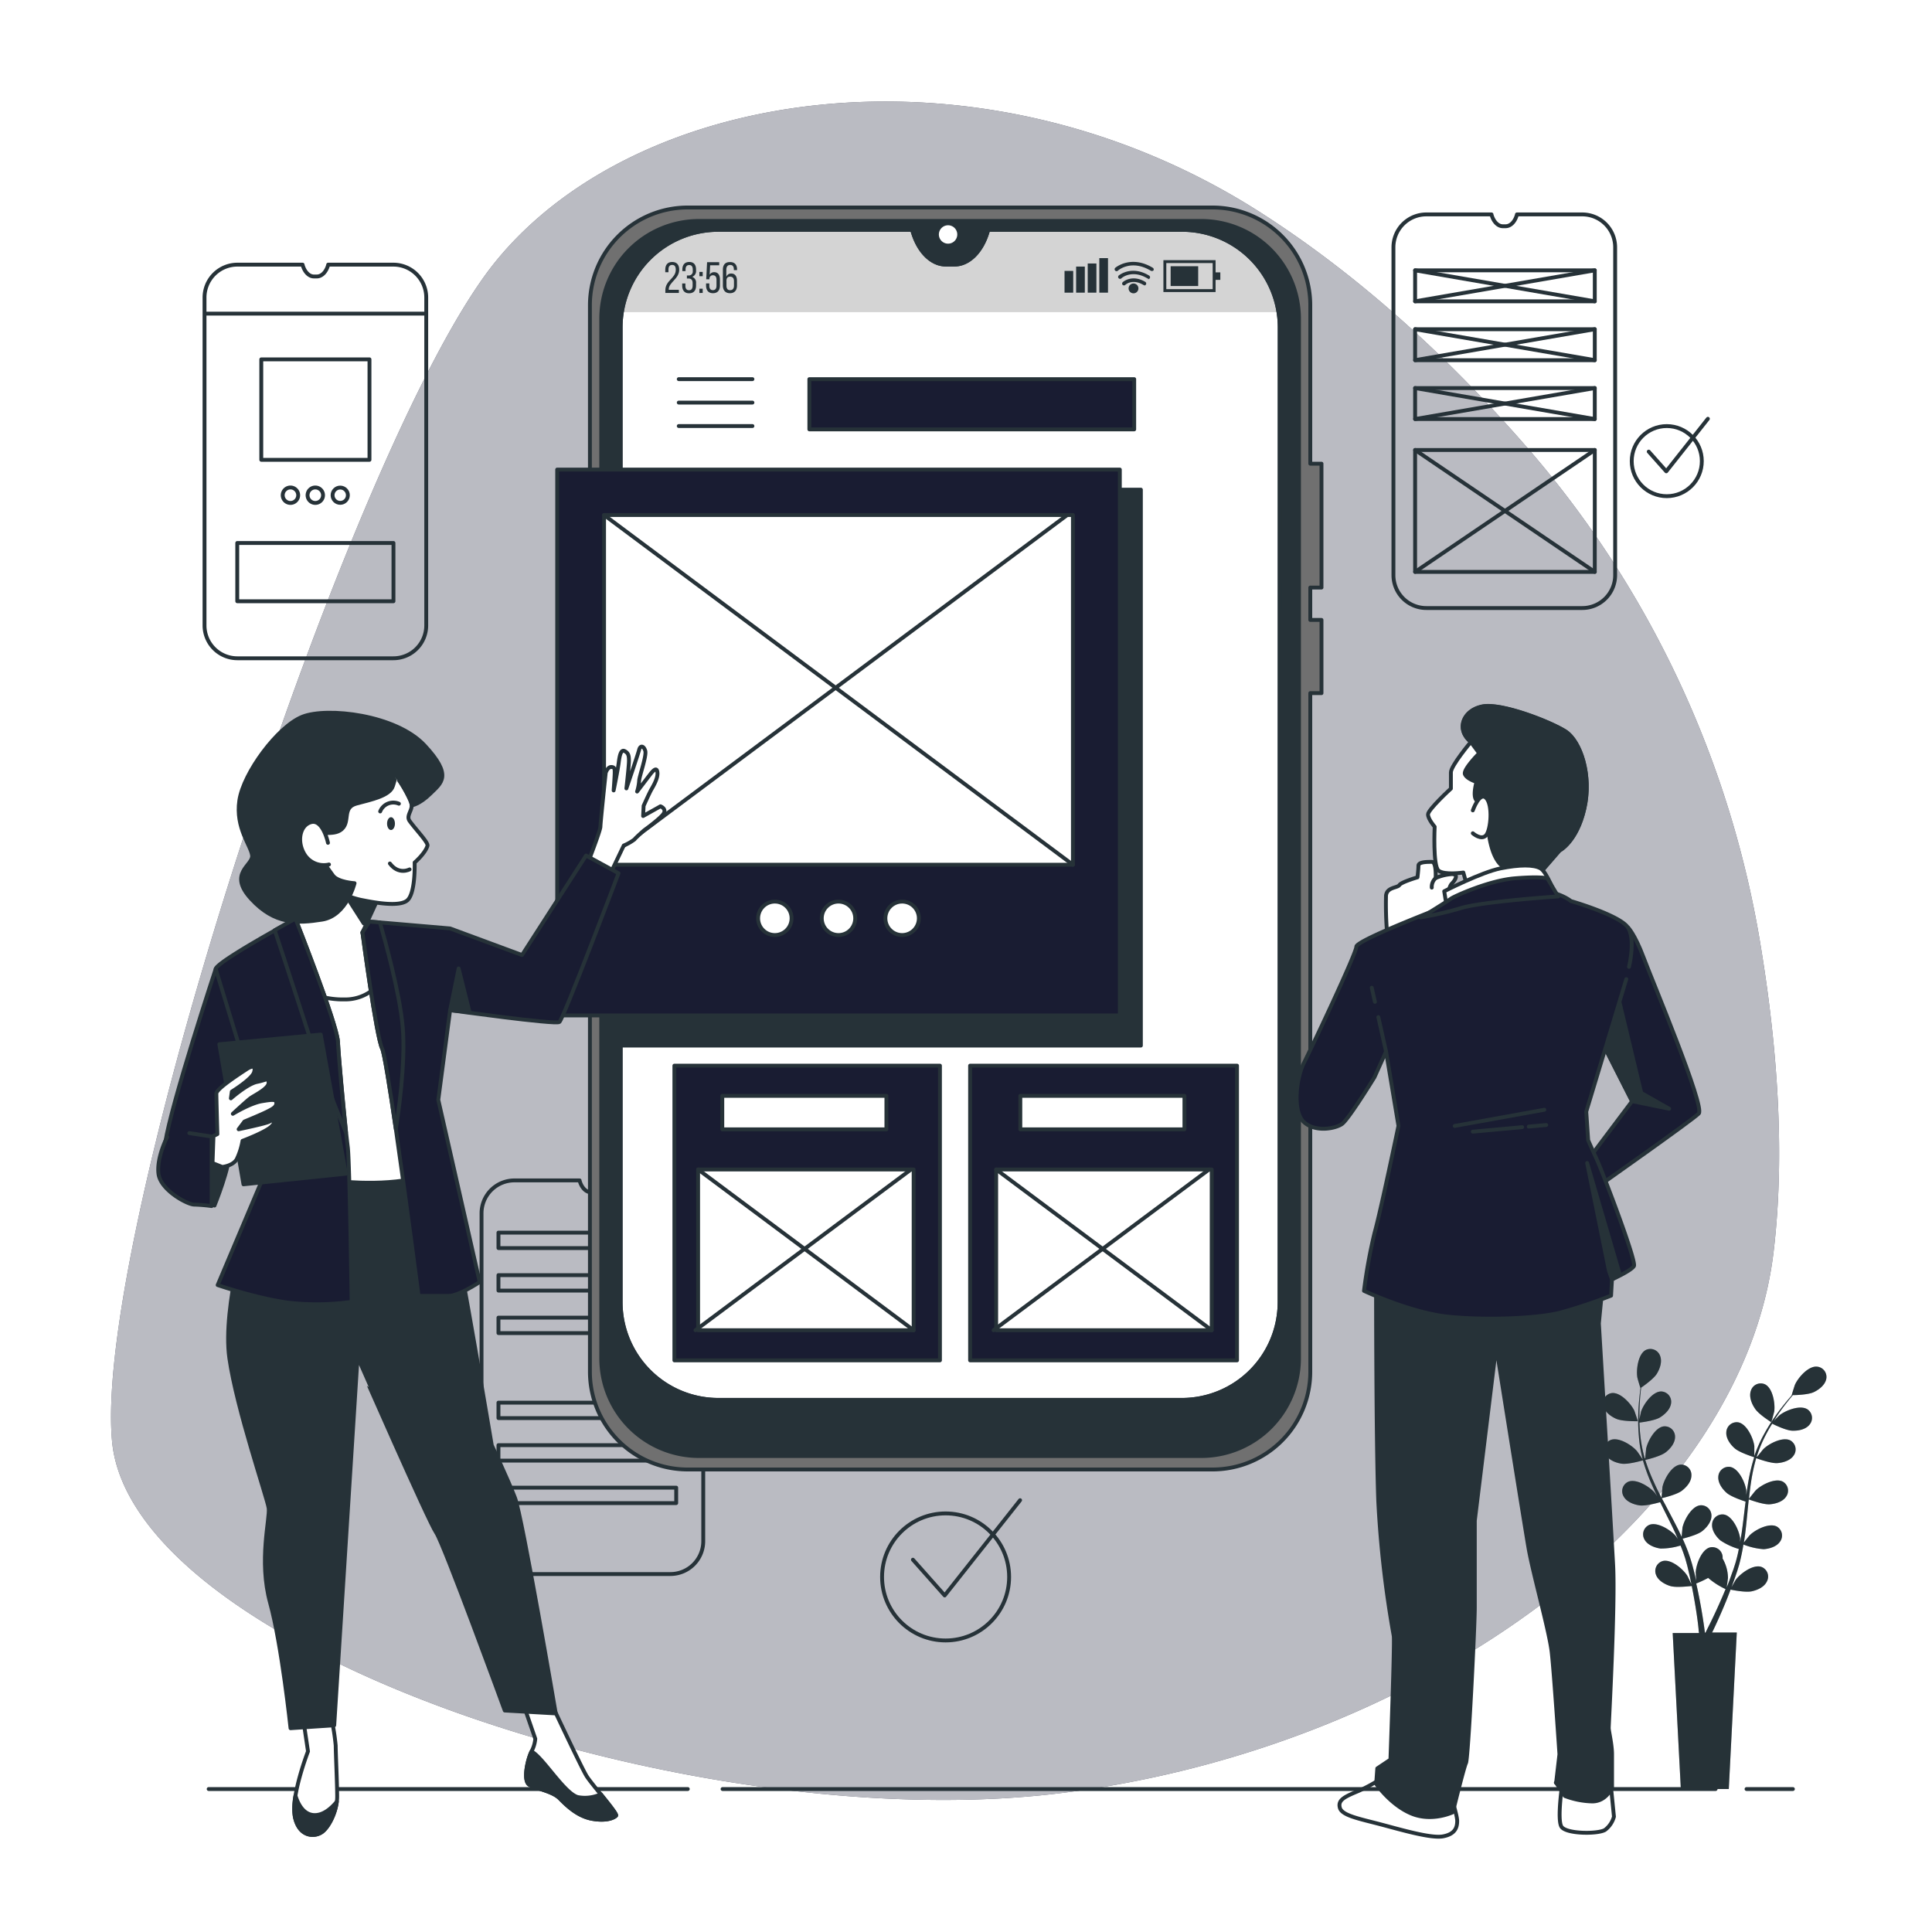 <svg class="animated" id="freepik_stories-mobile-wireframe" xmlns="http://www.w3.org/2000/svg" viewBox="0 0 500 500" version="1.1" xmlns:xlink="http://www.w3.org/1999/xlink" xmlns:svgjs="http://svgjs.com/svgjs"><style>svg#freepik_stories-mobile-wireframe:not(.animated) .animable {opacity: 0;}svg#freepik_stories-mobile-wireframe.animated #freepik--Device--inject-1 {animation: 0.5s 1 forwards linear zoomOut,1.5s Infinite  linear floating;animation-delay: 0s,0.5s;}            @keyframes zoomOut {                0% {                    opacity: 0;                    transform: scale(1.5);                }                100% {                    opacity: 1;                    transform: scale(1);                }            }                    @keyframes floating {                0% {                    opacity: 1;                    transform: translateY(0px);                }                50% {                    transform: translateY(-10px);                }                100% {                    opacity: 1;                    transform: translateY(0px);                }            }        </style><g id="freepik--background-simple--inject-1" class="animable" style="transform-origin: 244.587px 246.051px;"><path d="M455.67,244.81A260.4,260.4,0,0,0,396.24,117c-18.22-21.12-41.91-44.1-70.4-62.25C254,9,165,22,128,68S24,319,29,373s151,103,246,91,176-73,184-140C462.14,297.74,459.74,269.47,455.67,244.81Z" style="fill: rgb(25, 28, 50); transform-origin: 244.587px 246.051px;" id="el6oa2ds390eo" class="animable"></path><g id="elrtf4qdgwgar"><path d="M455.67,244.81A260.4,260.4,0,0,0,396.24,117c-18.22-21.12-41.91-44.1-70.4-62.25C254,9,165,22,128,68S24,319,29,373s151,103,246,91,176-73,184-140C462.14,297.74,459.74,269.47,455.67,244.81Z" style="fill: rgb(255, 255, 255); opacity: 0.7; transform-origin: 244.587px 246.051px;" class="animable"></path></g></g><g id="freepik--Floor--inject-1" class="animable" style="transform-origin: 259px 463px;"><line x1="452" y1="463" x2="464" y2="463" style="fill: none; stroke: rgb(38, 50, 56); stroke-linecap: round; stroke-linejoin: round; transform-origin: 458px 463px;" id="elcgfkfblh8w" class="animable"></line><line x1="187" y1="463" x2="444" y2="463" style="fill: none; stroke: rgb(38, 50, 56); stroke-linecap: round; stroke-linejoin: round; transform-origin: 315.5px 463px;" id="elxuiqfjitpg" class="animable"></line><line x1="54" y1="463" x2="178" y2="463" style="fill: none; stroke: rgb(38, 50, 56); stroke-linecap: round; stroke-linejoin: round; transform-origin: 116px 463px;" id="elgk54rsd5bp" class="animable"></line></g><g id="freepik--Plants--inject-1" class="animable" style="transform-origin: 443.765px 406.054px;"><path d="M458.42,368.07s.73-2.64.75-2.81c.28-2-.36-6-2.39-7a2.67,2.67,0,0,0-3.64,1.61c-.55,1.5.14,3.34,1,4.6C455.06,366,458.42,368.06,458.42,368.07Z" style="fill: rgb(38, 50, 56); transform-origin: 456.088px 363.046px;" id="el3wq2mhjq0zd" class="animable"></path><path d="M418.29,367.19c1.62.71,5.59.62,5.59.62s-.85-2.6-.93-2.75c-.87-1.82-3.62-4.83-5.86-4.53a2.67,2.67,0,0,0-2.15,3.35C415.31,365.44,416.91,366.59,418.29,367.19Z" style="fill: rgb(38, 50, 56); transform-origin: 419.361px 364.161px;" id="el0kmsn5ejz43" class="animable"></path><path d="M470.27,353.69c-2.25-.25-4.92,2.83-5.74,4.68-.07.16-.9,2.78-.85,2.78h0c-.42.48-.87,1-1.35,1.58-.88,1.08-1.87,2.31-2.85,3.72a47.11,47.11,0,0,0-2.94,4.7,35,35,0,0,0-2.52,5.67s0,.05,0,.07c0-.66,0-2.52,0-2.66-.26-2-1.94-5.72-4.16-6.13a2.69,2.69,0,0,0-3.09,2.52c-.13,1.59,1,3.18,2.15,4.19,1.27,1.13,4.79,2.23,5.07,2.31a47.86,47.86,0,0,0-1.49,6.14c-.21,1.21-.39,2.44-.56,3.67,0-.57,0-1.09,0-1.16-.25-2-1.93-5.72-4.16-6.13a2.68,2.68,0,0,0-3.08,2.52c-.13,1.59,1,3.18,2.15,4.19s4.12,2,4.91,2.26l-.18,1.42c-.27,2.27-.53,4.54-.85,6.75-.12.78-.26,1.54-.39,2.31,0-.51,0-.94,0-1-.26-2-1.94-5.72-4.16-6.13a2.68,2.68,0,0,0-3.09,2.51c-.13,1.59,1,3.19,2.15,4.19a17,17,0,0,0,4.77,2.22c-.16.78-.32,1.56-.52,2.31-.14.51-.25,1-.42,1.51l-.48,1.49c-.34.93-.69,1.89-1,2.8-.24.63-.48,1.22-.73,1.82.13-.77.33-2.3.34-2.43a10.37,10.37,0,0,0-1.4-5.05,2.88,2.88,0,0,0,0-.59,2.68,2.68,0,0,0-3.27-2.27c-2.19.58-3.57,4.42-3.68,6.43,0,.12.07,1.42.14,2.24-.11-.48-.22-.94-.33-1.43-.23-1-.49-1.92-.76-2.95-.15-.5-.3-1-.46-1.5s-.35-1-.52-1.53c-.44-1.18-.93-2.36-1.46-3.53.85-.2,3.84-1,5-1.89s2.47-2.42,2.46-4a2.67,2.67,0,0,0-2.89-2.74c-2.25.24-4.2,3.82-4.61,5.8,0,.12-.16,1.58-.21,2.37-.33-.7-.64-1.4-1-2.1-1-2-2.09-4-3.15-6.06l-1-1.85c.3-.07,3.88-.9,5.22-1.94s2.47-2.42,2.46-4a2.67,2.67,0,0,0-2.89-2.74c-2.25.24-4.2,3.82-4.61,5.8,0,.15-.22,2.24-.24,2.77-.71-1.36-1.4-2.72-2-4.1a47.11,47.11,0,0,1-2.21-5.7c.14,0,3.88-.88,5.26-1.94,1.2-.91,2.46-2.41,2.45-4a2.67,2.67,0,0,0-2.89-2.74c-2.24.24-4.19,3.82-4.6,5.8,0,.13-.17,1.72-.23,2.48l-.12,0a33.89,33.89,0,0,1-1.15-6c-.13-1.12-.19-2.2-.22-3.26.71-.08,4-.52,5.31-1.33s2.71-2.14,2.88-3.72a2.67,2.67,0,0,0-2.57-3c-2.26,0-4.6,3.34-5.22,5.26,0,.1-.26,1.2-.41,2,0-.47,0-1,0-1.42,0-1.71.11-3.27.21-4.66.07-.78.15-1.49.23-2.16.65-.45,3.26-2.29,4.07-3.61s1.43-3.15.84-4.63a2.68,2.68,0,0,0-3.68-1.52c-2,1-2.54,5.08-2.21,7.08,0,.17.79,2.81.82,2.78l0,0c-.08.64-.17,1.32-.25,2.07-.14,1.39-.28,2.95-.32,4.67a45.67,45.67,0,0,0,.13,5.54,34.33,34.33,0,0,0,1,6.12.19.19,0,0,0,0,.07c-.36-.56-1.4-2.09-1.5-2.19-1.32-1.53-4.77-3.71-6.85-2.82a2.67,2.67,0,0,0-1.18,3.8c.76,1.4,2.61,2.09,4.1,2.31,1.68.24,5.22-.78,5.5-.87a48.36,48.36,0,0,0,2.15,5.95c.49,1.12,1,2.24,1.55,3.36-.32-.47-.61-.89-.66-.95-1.32-1.52-4.77-3.7-6.85-2.81a2.67,2.67,0,0,0-1.18,3.8c.76,1.4,2.6,2.09,4.1,2.31s4.55-.6,5.35-.83l.63,1.28c1,2.05,2.06,4.08,3,6.1.34.72.64,1.43.95,2.15-.29-.42-.54-.77-.58-.82-1.32-1.53-4.77-3.7-6.85-2.82a2.68,2.68,0,0,0-1.19,3.8c.77,1.4,2.61,2.09,4.11,2.31a17.19,17.19,0,0,0,5.2-.78c.3.74.59,1.48.84,2.21.16.51.35,1,.48,1.49l.42,1.51c.23,1,.48,2,.68,2.91.14.65.27,1.28.4,1.92-.33-.72-1-2.1-1.06-2.21-1.08-1.71-4.16-4.38-6.35-3.82a2.68,2.68,0,0,0-1.75,3.58c.55,1.49,2.27,2.46,3.71,2.9,1.59.48,5.1,0,5.54,0,.21,1.05.41,2.08.57,3,.6,3.36,1,6.18,1.19,8.15,0,.35.07.67.11,1h-6.81L435,463h12.41l2.07-40.51H443.1c0-.1.09-.19.14-.29.87-1.81,2.07-4.42,3.38-7.6.41-1,.83-2.09,1.25-3.21.43.09,3.91.8,5.53.43s3.25-1.16,3.91-2.62a2.67,2.67,0,0,0-1.47-3.69c-2.15-.72-5.42,1.71-6.62,3.33-.07.1-.72,1.23-1.12,1.94.17-.45.34-.9.51-1.37.34-.93.66-1.87,1-2.88.15-.5.3-1,.45-1.5s.26-1,.4-1.56c.29-1.23.53-2.48.74-3.75a17.6,17.6,0,0,0,5.24,1.21c1.51-.11,3.39-.66,4.26-2a2.67,2.67,0,0,0-.9-3.88c-2-1-5.61.87-7,2.3-.09.09-1,1.23-1.49,1.86.12-.76.25-1.53.34-2.3.28-2.24.49-4.52.71-6.79.07-.7.15-1.39.22-2.08.29.1,3.73,1.39,5.42,1.27,1.51-.11,3.39-.66,4.26-2a2.67,2.67,0,0,0-.9-3.88c-2-1-5.61.88-7,2.3-.11.11-1.42,1.75-1.73,2.18.16-1.53.34-3.05.57-4.54a48.53,48.53,0,0,1,1.3-6c.14.05,3.73,1.4,5.46,1.28,1.5-.1,3.39-.66,4.26-2a2.68,2.68,0,0,0-.9-3.88c-2-1-5.61.87-7,2.3-.1.09-1.09,1.34-1.56,1.94l-.11-.06a34.56,34.56,0,0,1,2.37-5.67c.52-1,1.06-1.94,1.62-2.83.64.32,3.59,1.75,5.16,1.81s3.44-.28,4.46-1.51a2.69,2.69,0,0,0-.47-4c-1.89-1.25-5.68.26-7.25,1.51-.09.07-.89.86-1.46,1.45l.77-1.2c.94-1.42,1.9-2.67,2.75-3.76.49-.62.95-1.17,1.38-1.69.79,0,4-.11,5.39-.76s2.93-1.84,3.26-3.4A2.67,2.67,0,0,0,470.27,353.69Zm-24.89,60.39c-1.36,3.12-2.61,5.68-3.51,7.45l-.49,1h-.15c-.05-.34-.09-.72-.15-1.15-.28-2-.71-4.83-1.38-8.2-.21-1.07-.45-2.21-.72-3.37a27.05,27.05,0,0,0,3.09-1.45,19.54,19.54,0,0,0,4.51,2.9C446.18,412.21,445.78,413.18,445.38,414.08Z" style="fill: rgb(38, 50, 56); transform-origin: 443.949px 406.054px;" id="el80a2f0mmw0y" class="animable"></path><g id="el91w9o3jk369"><path d="M418.29,367.19c1.62.71,5.59.62,5.59.62s-.85-2.6-.93-2.75c-.87-1.82-3.62-4.83-5.86-4.53a2.67,2.67,0,0,0-2.15,3.35C415.31,365.44,416.91,366.59,418.29,367.19Z" style="fill: rgb(38, 50, 56); opacity: 0.3; transform-origin: 419.361px 364.161px;" class="animable"></path></g><g id="ele97y0g90a3d"><path d="M458.42,368.07s.73-2.64.75-2.81c.28-2-.36-6-2.39-7a2.67,2.67,0,0,0-3.64,1.61c-.55,1.5.14,3.34,1,4.6C455.06,366,458.42,368.06,458.42,368.07Z" style="fill: rgb(38, 50, 56); opacity: 0.3; transform-origin: 456.088px 363.046px;" class="animable"></path></g><g id="el00md4xomvkio"><path d="M470.27,353.69c-2.25-.25-4.92,2.83-5.74,4.68-.07.16-.9,2.78-.85,2.78h0c-.42.48-.87,1-1.35,1.58-.88,1.08-1.87,2.31-2.85,3.72a47.11,47.11,0,0,0-2.94,4.7,35,35,0,0,0-2.52,5.67s0,.05,0,.07c0-.66,0-2.52,0-2.66-.26-2-1.94-5.72-4.16-6.13a2.69,2.69,0,0,0-3.09,2.52c-.13,1.59,1,3.18,2.15,4.19,1.27,1.13,4.79,2.23,5.07,2.31a47.86,47.86,0,0,0-1.49,6.14c-.21,1.21-.39,2.44-.56,3.67,0-.57,0-1.09,0-1.16-.25-2-1.93-5.72-4.16-6.13a2.68,2.68,0,0,0-3.08,2.52c-.13,1.59,1,3.18,2.15,4.19s4.12,2,4.91,2.26l-.18,1.42c-.27,2.27-.53,4.54-.85,6.75-.12.78-.26,1.54-.39,2.31,0-.51,0-.94,0-1-.26-2-1.94-5.72-4.16-6.13a2.68,2.68,0,0,0-3.09,2.51c-.13,1.59,1,3.19,2.15,4.19a17,17,0,0,0,4.77,2.22c-.16.78-.32,1.56-.52,2.31-.14.51-.25,1-.42,1.51l-.48,1.49c-.34.93-.69,1.89-1,2.8-.24.63-.48,1.22-.73,1.82.13-.77.33-2.3.34-2.43a10.37,10.37,0,0,0-1.4-5.05,2.88,2.88,0,0,0,0-.59,2.68,2.68,0,0,0-3.27-2.27c-2.19.58-3.57,4.42-3.68,6.43,0,.12.07,1.42.14,2.24-.11-.48-.22-.94-.33-1.43-.23-1-.49-1.92-.76-2.95-.15-.5-.3-1-.46-1.5s-.35-1-.52-1.53c-.44-1.18-.93-2.36-1.46-3.53.85-.2,3.84-1,5-1.89s2.47-2.42,2.46-4a2.67,2.67,0,0,0-2.89-2.74c-2.25.24-4.2,3.82-4.61,5.8,0,.12-.16,1.58-.21,2.37-.33-.7-.64-1.4-1-2.1-1-2-2.09-4-3.15-6.06l-1-1.85c.3-.07,3.88-.9,5.22-1.94s2.47-2.42,2.46-4a2.67,2.67,0,0,0-2.89-2.74c-2.25.24-4.2,3.82-4.61,5.8,0,.15-.22,2.24-.24,2.77-.71-1.36-1.4-2.72-2-4.1a47.11,47.11,0,0,1-2.21-5.7c.14,0,3.88-.88,5.26-1.94,1.2-.91,2.46-2.41,2.45-4a2.67,2.67,0,0,0-2.89-2.74c-2.24.24-4.19,3.82-4.6,5.8,0,.13-.17,1.72-.23,2.48l-.12,0a33.89,33.89,0,0,1-1.15-6c-.13-1.12-.19-2.2-.22-3.26.71-.08,4-.52,5.31-1.33s2.71-2.14,2.88-3.72a2.67,2.67,0,0,0-2.57-3c-2.26,0-4.6,3.34-5.22,5.26,0,.1-.26,1.2-.41,2,0-.47,0-1,0-1.42,0-1.71.11-3.27.21-4.66.07-.78.15-1.49.23-2.16.65-.45,3.26-2.29,4.07-3.61s1.43-3.15.84-4.63a2.68,2.68,0,0,0-3.68-1.52c-2,1-2.54,5.08-2.21,7.08,0,.17.79,2.81.82,2.78l0,0c-.08.64-.17,1.32-.25,2.07-.14,1.39-.28,2.95-.32,4.67a45.67,45.67,0,0,0,.13,5.54,34.33,34.33,0,0,0,1,6.12.19.19,0,0,0,0,.07c-.36-.56-1.4-2.09-1.5-2.19-1.32-1.53-4.77-3.71-6.85-2.82a2.67,2.67,0,0,0-1.18,3.8c.76,1.4,2.61,2.09,4.1,2.31,1.68.24,5.22-.78,5.5-.87a48.36,48.36,0,0,0,2.15,5.95c.49,1.12,1,2.24,1.55,3.36-.32-.47-.61-.89-.66-.95-1.32-1.52-4.77-3.7-6.85-2.81a2.67,2.67,0,0,0-1.18,3.8c.76,1.4,2.6,2.09,4.1,2.31s4.55-.6,5.35-.83l.63,1.28c1,2.05,2.06,4.08,3,6.1.34.72.64,1.43.95,2.15-.29-.42-.54-.77-.58-.82-1.32-1.53-4.77-3.7-6.85-2.82a2.68,2.68,0,0,0-1.19,3.8c.77,1.4,2.61,2.09,4.11,2.31a17.19,17.19,0,0,0,5.2-.78c.3.74.59,1.48.84,2.21.16.51.35,1,.48,1.49l.42,1.51c.23,1,.48,2,.68,2.91.14.65.27,1.28.4,1.92-.33-.72-1-2.1-1.06-2.21-1.08-1.71-4.16-4.38-6.35-3.82a2.68,2.68,0,0,0-1.75,3.58c.55,1.49,2.27,2.46,3.71,2.9,1.59.48,5.1,0,5.54,0,.21,1.05.41,2.08.57,3,.6,3.36,1,6.18,1.19,8.15,0,.35.07.67.11,1h-6.81L435,463h12.41l2.07-40.51H443.1c0-.1.09-.19.14-.29.87-1.81,2.07-4.42,3.38-7.6.41-1,.83-2.09,1.25-3.21.43.09,3.91.8,5.53.43s3.25-1.16,3.91-2.62a2.67,2.67,0,0,0-1.47-3.69c-2.15-.72-5.42,1.71-6.62,3.33-.07.1-.72,1.23-1.12,1.94.17-.45.34-.9.51-1.37.34-.93.66-1.87,1-2.88.15-.5.3-1,.45-1.5s.26-1,.4-1.56c.29-1.23.53-2.48.74-3.75a17.6,17.6,0,0,0,5.24,1.21c1.51-.11,3.39-.66,4.26-2a2.67,2.67,0,0,0-.9-3.88c-2-1-5.61.87-7,2.3-.09.09-1,1.23-1.49,1.86.12-.76.25-1.53.34-2.3.28-2.24.49-4.52.71-6.79.07-.7.15-1.39.22-2.08.29.1,3.73,1.39,5.42,1.27,1.51-.11,3.39-.66,4.26-2a2.67,2.67,0,0,0-.9-3.88c-2-1-5.61.88-7,2.3-.11.11-1.42,1.75-1.73,2.18.16-1.53.34-3.05.57-4.54a48.53,48.53,0,0,1,1.3-6c.14.05,3.73,1.4,5.46,1.28,1.5-.1,3.39-.66,4.26-2a2.68,2.68,0,0,0-.9-3.88c-2-1-5.61.87-7,2.3-.1.09-1.09,1.34-1.56,1.94l-.11-.06a34.56,34.56,0,0,1,2.37-5.67c.52-1,1.06-1.94,1.62-2.83.64.32,3.59,1.75,5.16,1.81s3.44-.28,4.46-1.51a2.69,2.69,0,0,0-.47-4c-1.89-1.25-5.68.26-7.25,1.51-.09.07-.89.86-1.46,1.45l.77-1.2c.94-1.42,1.9-2.67,2.75-3.76.49-.62.95-1.17,1.38-1.69.79,0,4-.11,5.39-.76s2.93-1.84,3.26-3.4A2.67,2.67,0,0,0,470.27,353.69Zm-24.89,60.39c-1.36,3.12-2.61,5.68-3.51,7.45l-.49,1h-.15c-.05-.34-.09-.72-.15-1.15-.28-2-.71-4.83-1.38-8.2-.21-1.07-.45-2.21-.72-3.37a27.05,27.05,0,0,0,3.09-1.45,19.54,19.54,0,0,0,4.51,2.9C446.18,412.21,445.78,413.18,445.38,414.08Z" style="fill: rgb(38, 50, 56); opacity: 0.3; transform-origin: 443.949px 406.054px;" class="animable"></path></g></g><g id="freepik--Graphics--inject-1" class="animable" style="transform-origin: 247.465px 240.02px;"><path d="M182,314v84.85a8.5,8.5,0,0,1-8.51,8.51H133.13a8.5,8.5,0,0,1-8.51-8.51V314a8.51,8.51,0,0,1,8.51-8.51H150l0,.06c.5,1.8,1.65,3,2.92,3h.73c1.28,0,2.43-1.17,2.93-3l0-.06h16.87A8.51,8.51,0,0,1,182,314Z" style="fill: none; stroke: rgb(38, 50, 56); stroke-linecap: round; stroke-linejoin: round; transform-origin: 153.31px 356.425px;" id="el1two7xwl17v" class="animable"></path><rect x="129" y="319" width="46" height="4" style="fill: none; stroke: rgb(38, 50, 56); stroke-linecap: round; stroke-linejoin: round; transform-origin: 152px 321px;" id="eleexb0f6j0v6" class="animable"></rect><rect x="129" y="330" width="46" height="4" style="fill: none; stroke: rgb(38, 50, 56); stroke-linecap: round; stroke-linejoin: round; transform-origin: 152px 332px;" id="el60k275qh5hp" class="animable"></rect><rect x="129" y="341" width="46" height="4" style="fill: none; stroke: rgb(38, 50, 56); stroke-linecap: round; stroke-linejoin: round; transform-origin: 152px 343px;" id="elpd8y45a7bp" class="animable"></rect><rect x="129" y="363" width="46" height="4" style="fill: none; stroke: rgb(38, 50, 56); stroke-linecap: round; stroke-linejoin: round; transform-origin: 152px 365px;" id="elsuhe1mv0ui" class="animable"></rect><rect x="129" y="374" width="46" height="4" style="fill: none; stroke: rgb(38, 50, 56); stroke-linecap: round; stroke-linejoin: round; transform-origin: 152px 376px;" id="elb05iieoal8" class="animable"></rect><rect x="129" y="385" width="46" height="4" style="fill: none; stroke: rgb(38, 50, 56); stroke-linecap: round; stroke-linejoin: round; transform-origin: 152px 387px;" id="elto8dxgbxam" class="animable"></rect><path d="M418,64v84.85a8.51,8.51,0,0,1-8.51,8.51H369.13a8.51,8.51,0,0,1-8.51-8.51V64a8.51,8.51,0,0,1,8.51-8.51H386l0,.06c.5,1.8,1.65,3,2.92,3h.73c1.28,0,2.43-1.16,2.93-3l0-.06h16.87A8.51,8.51,0,0,1,418,64Z" style="fill: none; stroke: rgb(38, 50, 56); stroke-linecap: round; stroke-linejoin: round; transform-origin: 389.31px 106.425px;" id="el4jxeysb7lrs" class="animable"></path><rect x="366.23" y="116.46" width="46.5" height="31.54" style="fill: none; stroke: rgb(38, 50, 56); stroke-linecap: round; stroke-linejoin: round; transform-origin: 389.48px 132.23px;" id="els8r1nshd2nn" class="animable"></rect><line x1="366.23" y1="148" x2="412.73" y2="116.46" style="fill: none; stroke: rgb(38, 50, 56); stroke-linecap: round; stroke-linejoin: round; transform-origin: 389.48px 132.23px;" id="elyfavcfa3cfo" class="animable"></line><line x1="412.73" y1="148" x2="366.23" y2="116.46" style="fill: none; stroke: rgb(38, 50, 56); stroke-linecap: round; stroke-linejoin: round; transform-origin: 389.48px 132.23px;" id="el6ythn1keul8" class="animable"></line><rect x="366.23" y="100.43" width="46.5" height="8.02" style="fill: none; stroke: rgb(38, 50, 56); stroke-linecap: round; stroke-linejoin: round; transform-origin: 389.48px 104.44px;" id="elynoclqsqh3" class="animable"></rect><line x1="366.23" y1="108.45" x2="412.73" y2="100.43" style="fill: none; stroke: rgb(38, 50, 56); stroke-linecap: round; stroke-linejoin: round; transform-origin: 389.48px 104.44px;" id="elpcf9t1oinu" class="animable"></line><line x1="412.73" y1="108.45" x2="366.23" y2="100.43" style="fill: none; stroke: rgb(38, 50, 56); stroke-linecap: round; stroke-linejoin: round; transform-origin: 389.48px 104.44px;" id="el8tx77oci69h" class="animable"></line><rect x="366.23" y="85.2" width="46.5" height="8.02" style="fill: none; stroke: rgb(38, 50, 56); stroke-linecap: round; stroke-linejoin: round; transform-origin: 389.48px 89.21px;" id="elz5mpwaq1kh" class="animable"></rect><line x1="366.23" y1="93.21" x2="412.73" y2="85.2" style="fill: none; stroke: rgb(38, 50, 56); stroke-linecap: round; stroke-linejoin: round; transform-origin: 389.48px 89.205px;" id="elg6v74wr34lm" class="animable"></line><line x1="412.73" y1="93.21" x2="366.23" y2="85.2" style="fill: none; stroke: rgb(38, 50, 56); stroke-linecap: round; stroke-linejoin: round; transform-origin: 389.48px 89.205px;" id="elc77ms7j7tqn" class="animable"></line><rect x="366.23" y="69.96" width="46.5" height="8.02" style="fill: none; stroke: rgb(38, 50, 56); stroke-linecap: round; stroke-linejoin: round; transform-origin: 389.48px 73.97px;" id="el8jfyth3ksvw" class="animable"></rect><line x1="366.23" y1="77.98" x2="412.73" y2="69.96" style="fill: none; stroke: rgb(38, 50, 56); stroke-linecap: round; stroke-linejoin: round; transform-origin: 389.48px 73.97px;" id="elt8zwiwx1xra" class="animable"></line><line x1="412.73" y1="77.98" x2="366.23" y2="69.96" style="fill: none; stroke: rgb(38, 50, 56); stroke-linecap: round; stroke-linejoin: round; transform-origin: 389.48px 73.97px;" id="elpchw2tu86dl" class="animable"></line><circle cx="431.36" cy="119.34" r="9.07" style="fill: none; stroke: rgb(38, 50, 56); stroke-linecap: round; stroke-linejoin: round; transform-origin: 431.36px 119.34px;" id="elb2ctj352ihg" class="animable"></circle><polyline points="426.69 116.88 431.23 121.98 442 108.38" style="fill: none; stroke: rgb(38, 50, 56); stroke-linecap: round; stroke-linejoin: round; transform-origin: 434.345px 115.18px;" id="elnf4w3ve2hal" class="animable"></polyline><path d="M110.31,77v84.85a8.5,8.5,0,0,1-8.51,8.51H61.44a8.5,8.5,0,0,1-8.51-8.51V77a8.51,8.51,0,0,1,8.51-8.51H78.31l0,.06c.5,1.8,1.65,3,2.92,3H82c1.28,0,2.43-1.17,2.93-3v-.06H101.8A8.51,8.51,0,0,1,110.31,77Z" style="fill: none; stroke: rgb(38, 50, 56); stroke-linecap: round; stroke-linejoin: round; transform-origin: 81.62px 119.425px;" id="el73q8krrohit" class="animable"></path><rect x="67.62" y="93" width="28" height="26" style="fill: none; stroke: rgb(38, 50, 56); stroke-linecap: round; stroke-linejoin: round; transform-origin: 81.62px 106px;" id="el8j3lff4jkxf" class="animable"></rect><rect x="61.4" y="140.52" width="40.43" height="15.08" style="fill: none; stroke: rgb(38, 50, 56); stroke-linecap: round; stroke-linejoin: round; transform-origin: 81.615px 148.06px;" id="elwnlcz7ffg88" class="animable"></rect><path d="M77.17,128.16a2,2,0,1,1-2-2A2,2,0,0,1,77.17,128.16Z" style="fill: none; stroke: rgb(38, 50, 56); stroke-linecap: round; stroke-linejoin: round; transform-origin: 75.17px 128.16px;" id="el0u68o2uc4w7" class="animable"></path><path d="M83.6,128.16a2,2,0,1,1-2-2A2,2,0,0,1,83.6,128.16Z" style="fill: none; stroke: rgb(38, 50, 56); stroke-linecap: round; stroke-linejoin: round; transform-origin: 81.6px 128.16px;" id="el2j1r32t8rp7" class="animable"></path><circle cx="88.05" cy="128.16" r="1.98" style="fill: none; stroke: rgb(38, 50, 56); stroke-linecap: round; stroke-linejoin: round; transform-origin: 88.05px 128.16px;" id="elczr7dzbugbl" class="animable"></circle><line x1="53.36" y1="81.17" x2="109.75" y2="81.17" style="fill: none; stroke: rgb(38, 50, 56); stroke-linecap: round; stroke-linejoin: round; transform-origin: 81.555px 81.17px;" id="elvs7b1ub3k1a" class="animable"></line><circle cx="244.72" cy="408.11" r="16.44" style="fill: none; stroke: rgb(38, 50, 56); stroke-linecap: round; stroke-linejoin: round; transform-origin: 244.72px 408.11px;" id="elcu2hljrq6sv" class="animable"></circle><polyline points="236.26 403.65 244.48 412.9 264 388.25" style="fill: none; stroke: rgb(38, 50, 56); stroke-linecap: round; stroke-linejoin: round; transform-origin: 250.13px 400.575px;" id="ellcqs4q3rnr" class="animable"></polyline></g><g id="freepik--Device--inject-1" class="animable animator-active" style="transform-origin: 243.1px 217px;"><path d="M331.16,84.76V337a25.3,25.3,0,0,1-25.3,25.29h-120A25.29,25.29,0,0,1,160.62,337V84.76a25.29,25.29,0,0,1,25.29-25.28h50.16l.05.18c1.48,5.34,4.89,8.81,8.68,8.81H247c3.79,0,7.2-3.47,8.69-8.81l.06-.18h50.14A25.29,25.29,0,0,1,331.16,84.76Z" style="fill: rgb(255, 255, 255); transform-origin: 245.89px 210.885px;" id="elcih3l63098" class="animable"></path><rect x="160.92" y="126.72" width="134.34" height="143.87" style="fill: rgb(38, 50, 56); stroke: rgb(38, 50, 56); stroke-linecap: round; stroke-linejoin: round; transform-origin: 228.09px 198.655px;" id="elgw9r5vlqnio" class="animable"></rect><path d="M255.66,59.66c-1.49,5.34-4.9,8.81-8.69,8.81H244.8c-3.79,0-7.2-3.47-8.68-8.81l-.05-.18H185.91a25.3,25.3,0,0,0-25,21.31H330.84a25.3,25.3,0,0,0-25-21.31H255.72Z" style="fill: rgb(212, 212, 212); transform-origin: 245.875px 70.135px;" id="ely8pylz0cf3" class="animable"></path><path d="M342,152.06V120h-2.9V79a25.3,25.3,0,0,0-25.29-25.3H178A25.3,25.3,0,0,0,152.67,79V355A25.29,25.29,0,0,0,178,380.3H313.81A25.29,25.29,0,0,0,339.1,355V179.38H342V160.44h-2.9v-8.38ZM331.16,337a25.3,25.3,0,0,1-25.3,25.29h-120A25.29,25.29,0,0,1,160.62,337V84.76a25.29,25.29,0,0,1,25.29-25.28h50.16l.05.18c1.48,5.34,4.89,8.81,8.68,8.81H247c3.79,0,7.2-3.47,8.69-8.81l.06-.18h50.14a25.29,25.29,0,0,1,25.3,25.28Z" style="fill: rgb(112, 112, 112); stroke: rgb(38, 50, 56); stroke-linejoin: round; transform-origin: 247.335px 217px;" id="elcls72l7a02s" class="animable"></path><path d="M310.88,57.18h-130A25.29,25.29,0,0,0,155.6,82.47V351.53a25.29,25.29,0,0,0,25.29,25.29h130a25.29,25.29,0,0,0,25.29-25.29V82.47A25.29,25.29,0,0,0,310.88,57.18ZM331.16,337a25.3,25.3,0,0,1-25.3,25.29h-120A25.29,25.29,0,0,1,160.62,337V84.76a25.29,25.29,0,0,1,25.29-25.28h50.16l.05.18c1.48,5.34,4.89,8.81,8.68,8.81H247c3.79,0,7.2-3.47,8.69-8.81l.06-.18h50.14a25.29,25.29,0,0,1,25.3,25.28Z" style="fill: rgb(38, 50, 56); stroke: rgb(38, 50, 56); stroke-linejoin: round; transform-origin: 245.89px 217px;" id="elxerfyucrxl" class="animable"></path><path d="M247.74,60.69a2.38,2.38,0,1,0-2.37,2.37A2.38,2.38,0,0,0,247.74,60.69Z" style="fill: rgb(255, 255, 255); transform-origin: 245.36px 60.68px;" id="elzu5ubppkn3j" class="animable"></path><path d="M175.78,69.79c0,2.4-2.7,3.26-2.71,5.1V75h2.62v.81h-3.5v-.68c0-2.58,2.7-3.08,2.7-5.32,0-.82-.27-1.25-.93-1.25S173,69,173,69.74v.71h-.83V69.8c0-1.22.56-2,1.79-2S175.78,68.57,175.78,69.79Z" style="fill: rgb(38, 50, 56); transform-origin: 173.975px 71.805px;" id="el7bdnmb77j5n" class="animable"></path><path d="M180.14,69.78V70a1.58,1.58,0,0,1-1,1.64,1.58,1.58,0,0,1,1,1.65v.61c0,1.22-.57,2-1.8,2s-1.79-.8-1.79-2v-.54h.83v.6c0,.72.3,1.15.94,1.15s.93-.42.93-1.23v-.61c0-.79-.33-1.16-1-1.19h-.48v-.79h.52a1,1,0,0,0,1-1.1v-.36c0-.82-.28-1.24-.93-1.24s-.94.44-.94,1.16v.41h-.83v-.36c0-1.22.57-2,1.79-2S180.14,68.56,180.14,69.78Z" style="fill: rgb(38, 50, 56); transform-origin: 178.35px 71.85px;" id="elorpcbpassr" class="animable"></path><path d="M181.86,70.38v1.1H181v-1.1Zm0,4.34v1.1H181v-1.1Z" style="fill: rgb(38, 50, 56); transform-origin: 181.43px 73.1px;" id="elovdrnaxosjd" class="animable"></path><path d="M183.66,71.1a1.27,1.27,0,0,1,1.18-.66c1,0,1.48.75,1.48,1.89v1.55c0,1.22-.58,2-1.8,2s-1.79-.8-1.79-2v-.53h.84v.59c0,.72.29,1.15.93,1.15s.93-.43.93-1.15V72.39c0-.71-.29-1.15-.93-1.15a.86.86,0,0,0-.9.86v.18h-.83l.22-4.43h3.14v.8h-2.35Z" style="fill: rgb(38, 50, 56); transform-origin: 184.525px 71.865px;" id="ell4wa544a31" class="animable"></path><path d="M190.75,69.76v.15h-.83v-.2c0-.72-.3-1.14-.95-1.14s-1,.43-1,1.28v1.79a1.28,1.28,0,0,1,1.28-.85c1,0,1.48.74,1.48,1.89v1.2c0,1.22-.6,2-1.82,2s-1.83-.8-1.83-2V69.82c0-1.26.57-2,1.83-2S190.75,68.55,190.75,69.76Zm-2.74,3v1.19c0,.72.29,1.15.94,1.15s1-.43,1-1.15V72.75c0-.72-.31-1.15-1-1.15S188,72,188,72.75Z" style="fill: rgb(38, 50, 56); transform-origin: 188.915px 71.85px;" id="elotlbb0qoex" class="animable"></path><rect x="275.5" y="70.11" width="2.25" height="5.63" style="fill: rgb(38, 50, 56); transform-origin: 276.625px 72.925px;" id="elkhe3t5ksior" class="animable"></rect><rect x="278.5" y="68.99" width="2.25" height="6.75" style="fill: rgb(38, 50, 56); transform-origin: 279.625px 72.365px;" id="el3suk2xa9jwx" class="animable"></rect><rect x="281.5" y="68.19" width="2.25" height="7.55" style="fill: rgb(38, 50, 56); transform-origin: 282.625px 71.965px;" id="elxsase8y2ch" class="animable"></rect><rect x="284.5" y="66.8" width="2.25" height="8.94" style="fill: rgb(38, 50, 56); transform-origin: 285.625px 71.27px;" id="eluttzb8ay6hh" class="animable"></rect><path d="M314.59,75.58h-13.5V67.33h13.5Zm-12.75-.75h12V68.08h-12Z" style="fill: rgb(38, 50, 56); transform-origin: 307.84px 71.455px;" id="el3u2e94ivira" class="animable"></path><rect x="302.96" y="68.9" width="7.13" height="5.12" style="fill: rgb(38, 50, 56); transform-origin: 306.525px 71.46px;" id="el2ql22hqyhme" class="animable"></rect><rect x="314.12" y="70.49" width="1.7" height="1.94" style="fill: rgb(38, 50, 56); transform-origin: 314.97px 71.46px;" id="elowhu6e5yg9k" class="animable"></rect><path d="M296.14,73.79a.48.48,0,0,1-.26-.07c-2.75-1.63-4.56-.12-4.64,0a.51.51,0,0,1-.71,0,.51.51,0,0,1,.05-.71c.1-.09,2.42-2.08,5.82-.06a.51.51,0,0,1-.26.94Z" style="fill: rgb(38, 50, 56); transform-origin: 293.523px 72.969px;" id="el96xahzio9pp" class="animable"></path><path d="M297.16,72.1a.5.5,0,0,1-.26-.08c-4-2.36-6.64-.07-6.67,0a.51.51,0,0,1-.71,0,.5.5,0,0,1,0-.71s3.25-2.78,7.85,0a.5.5,0,0,1-.25.94Z" style="fill: rgb(38, 50, 56); transform-origin: 293.502px 71.162px;" id="eleqrzyzv6wt5" class="animable"></path><path d="M298.08,70.13a.48.48,0,0,1-.26-.07c-5-3-8.38-.17-8.52,0a.5.5,0,0,1-.66-.76s4-3.43,9.7,0a.5.5,0,0,1,.17.69A.49.49,0,0,1,298.08,70.13Z" style="fill: rgb(38, 50, 56); transform-origin: 293.526px 68.979px;" id="el83i3b5wuu3p" class="animable"></path><path d="M294.62,74.63a1.27,1.27,0,1,1-1.26-1.26A1.27,1.27,0,0,1,294.62,74.63Z" style="fill: rgb(38, 50, 56); transform-origin: 293.35px 74.64px;" id="elow428yhhw0s" class="animable"></path><rect x="144.2" y="121.52" width="145.61" height="141.27" style="fill: rgb(25, 28, 50); stroke: rgb(38, 50, 56); stroke-linecap: round; stroke-linejoin: round; transform-origin: 217.005px 192.155px;" id="el7j28yttxe1v" class="animable"></rect><rect x="156.33" y="133.29" width="121.34" height="90.5" style="fill: rgb(255, 255, 255); stroke: rgb(38, 50, 56); stroke-linecap: round; stroke-linejoin: round; transform-origin: 217px 178.54px;" id="el691c9wutb1m" class="animable"></rect><line x1="276.2" y1="133.29" x2="154.86" y2="223.79" style="fill: none; stroke: rgb(38, 50, 56); stroke-linecap: round; stroke-linejoin: round; transform-origin: 215.53px 178.54px;" id="elv6p9fs1eowq" class="animable"></line><line x1="156.33" y1="133.29" x2="277.67" y2="223.79" style="fill: none; stroke: rgb(38, 50, 56); stroke-linecap: round; stroke-linejoin: round; transform-origin: 217px 178.54px;" id="eli32k6e4j7oi" class="animable"></line><circle cx="200.53" cy="237.66" r="4.33" style="fill: rgb(255, 255, 255); stroke: rgb(38, 50, 56); stroke-linecap: round; stroke-linejoin: round; transform-origin: 200.53px 237.66px;" id="el3yq0h0px3k4" class="animable"></circle><circle cx="217" cy="237.66" r="4.33" style="fill: rgb(255, 255, 255); stroke: rgb(38, 50, 56); stroke-linecap: round; stroke-linejoin: round; transform-origin: 217px 237.66px;" id="elwd496k059cm" class="animable"></circle><circle cx="233.47" cy="237.66" r="4.33" style="fill: rgb(255, 255, 255); stroke: rgb(38, 50, 56); stroke-linecap: round; stroke-linejoin: round; transform-origin: 233.47px 237.66px;" id="el9a5qe6h5wmn" class="animable"></circle><rect x="174.53" y="275.79" width="68.73" height="76.27" style="fill: rgb(25, 28, 50); stroke: rgb(38, 50, 56); stroke-linecap: round; stroke-linejoin: round; transform-origin: 208.895px 313.925px;" id="elcewi1pty1go" class="animable"></rect><rect x="180.67" y="302.66" width="55.78" height="41.6" style="fill: rgb(255, 255, 255); stroke: rgb(38, 50, 56); stroke-linecap: round; stroke-linejoin: round; transform-origin: 208.56px 323.46px;" id="elpe5nzidydpg" class="animable"></rect><line x1="235.77" y1="302.66" x2="179.99" y2="344.26" style="fill: none; stroke: rgb(38, 50, 56); stroke-linecap: round; stroke-linejoin: round; transform-origin: 207.88px 323.46px;" id="eluapnde45m6e" class="animable"></line><line x1="180.67" y1="302.66" x2="236.45" y2="344.26" style="fill: none; stroke: rgb(38, 50, 56); stroke-linecap: round; stroke-linejoin: round; transform-origin: 208.56px 323.46px;" id="elfdmp2h90rj" class="animable"></line><rect x="186.93" y="283.6" width="42.47" height="8.67" style="fill: rgb(255, 255, 255); stroke: rgb(38, 50, 56); stroke-linecap: round; stroke-linejoin: round; transform-origin: 208.165px 287.935px;" id="elhjabxb50keb" class="animable"></rect><rect x="251.06" y="275.79" width="69.08" height="76.27" style="fill: rgb(25, 28, 50); stroke: rgb(38, 50, 56); stroke-linecap: round; stroke-linejoin: round; transform-origin: 285.6px 313.925px;" id="elelck7juzh75" class="animable"></rect><rect x="257.81" y="302.66" width="55.78" height="41.6" style="fill: rgb(255, 255, 255); stroke: rgb(38, 50, 56); stroke-linecap: round; stroke-linejoin: round; transform-origin: 285.7px 323.46px;" id="el1cxt5f1nivj" class="animable"></rect><line x1="312.91" y1="302.66" x2="257.13" y2="344.26" style="fill: none; stroke: rgb(38, 50, 56); stroke-linecap: round; stroke-linejoin: round; transform-origin: 285.02px 323.46px;" id="elnoyey0cmwob" class="animable"></line><line x1="257.81" y1="302.66" x2="313.59" y2="344.26" style="fill: none; stroke: rgb(38, 50, 56); stroke-linecap: round; stroke-linejoin: round; transform-origin: 285.7px 323.46px;" id="eld00aar2f12d" class="animable"></line><rect x="264.06" y="283.6" width="42.47" height="8.67" style="fill: rgb(255, 255, 255); stroke: rgb(38, 50, 56); stroke-linecap: round; stroke-linejoin: round; transform-origin: 285.295px 287.935px;" id="eli9c6qq8dhqf" class="animable"></rect><line x1="175.66" y1="98.12" x2="194.73" y2="98.12" style="fill: none; stroke: rgb(38, 50, 56); stroke-linecap: round; stroke-linejoin: round; transform-origin: 185.195px 98.12px;" id="el8dobci8klqu" class="animable"></line><line x1="175.66" y1="104.19" x2="194.73" y2="104.19" style="fill: none; stroke: rgb(38, 50, 56); stroke-linecap: round; stroke-linejoin: round; transform-origin: 185.195px 104.19px;" id="el9auxv8hqbel" class="animable"></line><line x1="175.66" y1="110.26" x2="194.73" y2="110.26" style="fill: none; stroke: rgb(38, 50, 56); stroke-linecap: round; stroke-linejoin: round; transform-origin: 185.195px 110.26px;" id="elg8rrzgto3x" class="animable"></line><rect x="209.46" y="98.12" width="84.07" height="13" style="fill: rgb(25, 28, 50); stroke: rgb(38, 50, 56); stroke-linecap: round; stroke-linejoin: round; transform-origin: 251.495px 104.62px;" id="ellkzgh0u18zj" class="animable"></rect></g><g id="freepik--character-2--inject-1" class="animable" style="transform-origin: 387.678px 329.015px;"><path d="M371.54,227.25s.25-4.2-1-4.2-3.45,0-3.45,1-.25,3-.25,3-4.19,1.23-4.68,2-3.21.5-3.46,2.72a91.83,91.83,0,0,0,.25,9.37L373,236.62a8.82,8.82,0,0,0,1.23-3c.25-1.48.75-4.19,1.49-4.93s2-2.47,0-2.47A12.24,12.24,0,0,0,371.54,227.25Z" style="fill: rgb(255, 255, 255); stroke: rgb(38, 50, 56); stroke-linecap: round; stroke-linejoin: round; transform-origin: 367.735px 232.095px;" id="elnj7x2dp03at" class="animable"></path><path d="M371.54,227.25a3.09,3.09,0,0,0-1,2.46" style="fill: none; stroke: rgb(38, 50, 56); stroke-linecap: round; stroke-linejoin: round; transform-origin: 371.037px 228.48px;" id="elft6dfyo2pkv" class="animable"></path><path d="M380.67,192s-5.18,6.17-5.18,7.9v4.19s-5.92,5.43-5.92,6.67,1.72,3.2,1.72,3.2-.49,10.12,1,11.35,6.42.5,6.42.5l1.23,4.44,18.75-4.44,4.93-5.68s4.45-2.22,6.42-10.86-1-17.51-4.94-20-16.53-7.4-21.46-6.41S376.72,188.76,380.67,192Z" style="fill: rgb(255, 255, 255); stroke: rgb(38, 50, 56); stroke-linecap: round; stroke-linejoin: round; transform-origin: 390.118px 206.49px;" id="el7mena85ru64" class="animable"></path><path d="M410,209.23c2-8.63-1-17.51-4.94-20s-16.53-7.4-21.46-6.41-6.91,5.92-3,9.12l2.22,3s-4.19,4.19-3.7,5.42,3,2,3,2-1.23,4.19.25,4.93a1.62,1.62,0,0,0,2.22-.74s.24,3.95.49,7.16,1.23,9.37,4.44,10.85c2.88,1.33,5.56,1.27,9.1,1.24h0l4.93-5.68S408.06,217.87,410,209.23Z" style="fill: rgb(38, 50, 56); stroke: rgb(38, 50, 56); stroke-linecap: round; stroke-linejoin: round; transform-origin: 394.583px 204.25px;" id="elfvl3593ambl" class="animable"></path><path d="M381.16,209.73s1.73-4.94,3.46-3.21,1.23,8.14,0,9.62-3.46-.49-3.46-.49" style="fill: rgb(255, 255, 255); stroke: rgb(38, 50, 56); stroke-linecap: round; stroke-linejoin: round; transform-origin: 383.449px 211.422px;" id="el2sucve61w72" class="animable"></path><path d="M374.25,233.66l-.49-3s9.62-4.93,14.56-5.92,8.63-1,10.36,0,3.95,7.15,3.95,7.15-8.88-3-15.05-1-13.08,4.68-13.08,4.68Z" style="fill: rgb(255, 255, 255); stroke: rgb(38, 50, 56); stroke-linecap: round; stroke-linejoin: round; transform-origin: 388.195px 229.782px;" id="elomi1dsmz3r" class="animable"></path><path d="M357.54,460.22a37.78,37.78,0,0,1-6.24,3.4c-3.41,1.42-5.11,2.27-4.54,4.26s5.11,2.83,10.5,4.25,13.05,3.69,16.17,3.12,3.69-2.27,3.69-4-2.27-8.51-2.27-8.51Z" style="fill: none; stroke: rgb(38, 50, 56); stroke-linecap: round; stroke-linejoin: round; transform-origin: 361.886px 467.78px;" id="elw6bjmagci6" class="animable"></path><path d="M404.36,461.35s-1.42,9.36-.29,11.35,9.65,2,11.35.85a6.36,6.36,0,0,0,2.27-3.4l-1.13-11.35-13.91,2.55" style="fill: rgb(255, 255, 255); stroke: rgb(38, 50, 56); stroke-linecap: round; stroke-linejoin: round; transform-origin: 410.17px 466.562px;" id="el24z6knjjie1h" class="animable"></path><path d="M356.12,333.67s0,39.15.57,54.76a276.65,276.65,0,0,0,4,34.9c.29,1.13-.85,32.06-.85,32.06l-3.4,2.27-.29,4s3.69,5.4,9.08,7.67S376,469,376,469s2.84-11.63,3.41-12.77,2.27-35.18,2.27-40.29V393.54l5.11-41.71.28-4.26s7.38,46.53,8.51,53.06,5.39,21.56,6,27,2,26.38,2,26.38l-.86,7.38,2.27,3.41a21.06,21.06,0,0,0,7.1,1.41c3.69,0,5.11-3.68,5.11-3.68V454c0-2.55-.86-6-.86-6.81s1.71-31.77,1.14-42.27-3.69-62.42-3.69-62.42l.85-8.8s-21.56,5.39-36.32,2.27-21.84-5.68-21.84-5.68v2.27Z" style="fill: rgb(38, 50, 56); stroke: rgb(38, 50, 56); stroke-linecap: round; stroke-linejoin: round; transform-origin: 386.858px 400.275px;" id="elat5h5y8vbvc" class="animable"></path><path d="M421.38,240.07s1.73,1.73,3.95,7.65,16,38.74,14.31,40.46-25.91,18.76-25.91,18.76l-2.47-7.16L422.37,285l-8.15-16s-3-3.21-1.72-10.61S421.38,240.07,421.38,240.07Z" style="fill: rgb(25, 28, 50); stroke: rgb(38, 50, 56); stroke-linecap: round; stroke-linejoin: round; transform-origin: 425.522px 273.505px;" id="elolyn7yzaacr" class="animable"></path><polygon points="419.1 259.26 424.76 282.85 431.97 286.94 422.37 284.98 415.4 271.16 419.1 259.26" style="fill: rgb(38, 50, 56); stroke: rgb(38, 50, 56); stroke-linecap: round; stroke-linejoin: round; transform-origin: 423.685px 273.1px;" id="elm9t5xd81u4g" class="animable"></polygon><path d="M420.88,253.4l-10.36,34.29.5,7.4s.74,1.73,2.22,4.94,10.36,26.4,9.62,27.63-5.68,3.45-5.68,3.45l-.24,4.2a125.35,125.35,0,0,1-13.33,4.44c-5.92,1.48-19.24,2-28.86,1S353,334.07,353,334.07A135.25,135.25,0,0,1,355.75,319c1.48-5.18,6.17-27.63,6.17-27.63l-3.21-19.24-3,6.66s-6.66,10.86-8.39,12.09-6.91,2.22-9.87-.49-2-11.35,0-15.3,13.57-28.37,13.57-30.1,24.68-11.1,24.68-11.1,12.08-3.7,19.73-3.7,11.11,3,11.11,3,12.82,3.7,14.8,6.9.24,10.12.24,10.12" style="fill: rgb(25, 28, 50); stroke: rgb(38, 50, 56); stroke-linecap: round; stroke-linejoin: round; transform-origin: 379.238px 285.728px;" id="elrbyx34lnh5" class="animable"></path><polygon points="416.39 328.86 410.75 300.98 419.22 329.92 417.18 331.11 416.39 328.86" style="fill: rgb(38, 50, 56); stroke: rgb(38, 50, 56); stroke-linecap: round; stroke-linejoin: round; transform-origin: 414.985px 316.045px;" id="elzykhfp4a3q" class="animable"></polygon><line x1="355.83" y1="259.28" x2="355.01" y2="255.62" style="fill: none; stroke: rgb(38, 50, 56); stroke-linecap: round; stroke-linejoin: round; transform-origin: 355.42px 257.45px;" id="elbdfokh91nnd" class="animable"></line><line x1="358.71" y1="272.15" x2="356.71" y2="263.23" style="fill: none; stroke: rgb(38, 50, 56); stroke-linecap: round; stroke-linejoin: round; transform-origin: 357.71px 267.69px;" id="elaypcxebamgk" class="animable"></line><line x1="376.48" y1="291.39" x2="399.67" y2="287.2" style="fill: none; stroke: rgb(38, 50, 56); stroke-linecap: round; stroke-linejoin: round; transform-origin: 388.075px 289.295px;" id="elhm3qd1xyak8" class="animable"></line><line x1="395.64" y1="291.56" x2="400.16" y2="291.15" style="fill: none; stroke: rgb(38, 50, 56); stroke-linecap: round; stroke-linejoin: round; transform-origin: 397.9px 291.355px;" id="elcu28oz946le" class="animable"></line><line x1="381.16" y1="292.87" x2="393.93" y2="291.71" style="fill: none; stroke: rgb(38, 50, 56); stroke-linecap: round; stroke-linejoin: round; transform-origin: 387.545px 292.29px;" id="elzixl0u8kk9l" class="animable"></line><path d="M369.36,236.48s5.43-3.37,6.18-3.93,9.74-4.68,16.48-5.24,8.43,0,8.43,0l2.81,4.68s-19.48,1.31-25.09,3a87.57,87.57,0,0,1-10.49,2.43Z" style="fill: rgb(25, 28, 50); stroke: rgb(38, 50, 56); stroke-linecap: round; stroke-linejoin: round; transform-origin: 385.47px 232.241px;" id="elq5b2yjzlg4" class="animable"></path></g><g id="freepik--character-1--inject-1" class="animable" style="transform-origin: 106.458px 329.674px;"><path d="M78.2,443.07l1.51,10.18s-4.52,11.69-3.39,17,5.28,5.28,7.16,3.77,3.78-5.65,3.78-9.05-.38-11.31-.38-13.2a57.61,57.61,0,0,0-1.13-7.16Z" style="fill: rgb(255, 255, 255); stroke: rgb(38, 50, 56); stroke-linecap: round; stroke-linejoin: round; transform-origin: 81.699px 458.983px;" id="elmvt763dqfh" class="animable"></path><path d="M81,469.72c-2.65-.31-3.94-3.07-4.53-5a15.75,15.75,0,0,0-.15,5.51c1.13,5.28,5.28,5.28,7.16,3.77,1.65-1.31,3.3-4.65,3.69-7.73C85.83,467.91,83.58,470,81,469.72Z" style="fill: rgb(38, 50, 56); stroke: rgb(38, 50, 56); stroke-linecap: round; stroke-linejoin: round; transform-origin: 81.658px 469.794px;" id="eldv7ae62ppnl" class="animable"></path><path d="M143,441.53s7.46,15.92,8.79,18.08,8.12,9.78,7.63,10.28-2.32,1.49-6.14.83-6.63-3.48-8.46-5.31-6-2.49-7.79-3.48-.5-6.64.5-8.63a8.25,8.25,0,0,0,1-3.31l-3.32-9.62Z" style="fill: rgb(255, 255, 255); stroke: rgb(38, 50, 56); stroke-linecap: round; stroke-linejoin: round; transform-origin: 147.328px 455.655px;" id="el2959ryk0qxu" class="animable"></path><path d="M159.45,469.89c.28-.29-1.84-2.93-3.95-5.54a9.83,9.83,0,0,1-6,.73c-3.49-1-9.13-10.45-11.94-11.78-1,2-2.33,7.63-.5,8.63s6,1.66,7.79,3.48,4.65,4.64,8.46,5.31S159,470.39,159.45,469.89Z" style="fill: rgb(38, 50, 56); stroke: rgb(38, 50, 56); stroke-linecap: round; stroke-linejoin: round; transform-origin: 147.812px 462.122px;" id="eldle2clz0r4t" class="animable"></path><path d="M64.63,314.46s-7.17,23.76-5.28,37,9.8,36.2,10.18,38.84-2.64,13.58.38,24.52,5.28,32.44,5.28,32.44l11.31-.76,6-94.67S111,394,112.9,396.68s17.73,46,17.73,46l13.2.75s-8.68-50.91-10.56-55.82-6-13.57-6-13.57-8.29-49.41-9.8-54.69-7.92-19.24-7.92-19.24l-35.83,1.51Z" style="fill: rgb(38, 50, 56); stroke: rgb(38, 50, 56); stroke-linecap: round; stroke-linejoin: round; transform-origin: 101.431px 373.685px;" id="elvtn0bxrm9e" class="animable"></path><path d="M85.76,305.5s12.75,1.75,22.5-.75c0,0-10-53.25-10-54.25s-24.5,3.5-24.5,3.5Z" style="fill: rgb(255, 255, 255); stroke: rgb(38, 50, 56); stroke-linecap: round; stroke-linejoin: round; transform-origin: 91.01px 278.225px;" id="elg32sn48kbo" class="animable"></path><path d="M98.14,231.89l-4.34,9.43,3.06,14.53a11.38,11.38,0,0,1-7.65,2.8,22.42,22.42,0,0,1-7.9-1.27l-4.84-19.63,10.45-15.3A15.24,15.24,0,0,0,98.14,231.89Z" style="fill: rgb(255, 255, 255); stroke: rgb(38, 50, 56); stroke-linecap: round; stroke-linejoin: round; transform-origin: 87.305px 240.552px;" id="elcf738j9y97n" class="animable"></path><polygon points="89.1 231.11 94.14 238.99 97.29 233.32 89.1 231.11" style="fill: rgb(38, 50, 56); stroke: rgb(38, 50, 56); stroke-linecap: round; stroke-linejoin: round; transform-origin: 93.195px 235.05px;" id="elgmkw17nxlw" class="animable"></polygon><path d="M83.35,215.32a2.37,2.37,0,0,0,3.06-1.79c.76-2.55,1.78-5.1,4.33-5.86a13.3,13.3,0,0,0,6.12-3.82,42.44,42.44,0,0,1,5.1-4.34s4.59,7.39,4.59,8.92-1.48,2.77-.51,4.08c1.77,2.42,4.84,5.55,4.59,6.38-.6,2-3.32,4.33-3.32,4.33s.26,7.65-1.78,9.69-9.43.5-12,0-7.9-2.55-8.41-3.57-2.3-7.14-2.3-7.14S82.33,216.08,83.35,215.32Z" style="fill: rgb(255, 255, 255); stroke: rgb(38, 50, 56); stroke-linecap: round; stroke-linejoin: round; transform-origin: 96.673px 216.724px;" id="elg1ysav54sfd" class="animable"></path><ellipse cx="101.19" cy="213.15" rx="1.02" ry="1.66" style="fill: rgb(38, 50, 56); transform-origin: 101.19px 213.15px;" id="elzs1cr8vq4qm" class="animable"></ellipse><path d="M98.39,210a3.66,3.66,0,0,1,4.84-2" style="fill: none; stroke: rgb(38, 50, 56); stroke-linecap: round; stroke-linejoin: round; transform-origin: 100.81px 208.852px;" id="el73dlfw0r22a" class="animable"></path><path d="M106,225s-2.81,1.53-5.1-1.53" style="fill: none; stroke: rgb(38, 50, 56); stroke-linecap: round; stroke-linejoin: round; transform-origin: 103.45px 224.426px;" id="elpers1idpmo9" class="animable"></path><path d="M106.55,208.43s2-.25,4.84-3.05,5.86-4.59-1.53-12.5-25.23-9.94-31.61-7.39S63,200,61.94,207.16s3.06,11.73,3.31,14.27S58.88,226,65,232.65,77,239,83.35,238s8.41-9.43,8.41-9.43-4.33-.25-5.6-2-4.59-6.12-4.34-9.17,4.34-.77,6.63-2.81,0-5.61,3.82-6.63,8.67-2,9.43-4.58l.77-2.55S106.55,206.39,106.55,208.43Z" style="fill: rgb(38, 50, 56); stroke: rgb(38, 50, 56); stroke-linecap: round; stroke-linejoin: round; transform-origin: 88.124px 211.497px;" id="elq9xu5jv0peh" class="animable"></path><path d="M85.14,223.73a5.86,5.86,0,0,1-6.12-2.3c-2.3-3.31-1.53-7.9,1.53-8.66s4.33,5.35,4.33,5.35" style="fill: rgb(255, 255, 255); stroke: rgb(38, 50, 56); stroke-linecap: round; stroke-linejoin: round; transform-origin: 81.412px 218.296px;" id="elyxszd0p6xdg" class="animable"></path><path d="M91,336.91a64.43,64.43,0,0,1-16.06.25c-8.16-1-18.61-4.59-18.61-4.59L70.1,300s-14.28-47.42-14.28-49.2c0-1.19,9.15-6.56,15.27-10,3.07-1.74,5.38-3,5.38-3s10.7,27,11,31.86c.2,3.89,1.39,16.62,2.11,23.49.19,1.7.34,3,.44,3.79C90.49,300.71,91,336.91,91,336.91Z" style="fill: rgb(25, 28, 50); stroke: rgb(38, 50, 56); stroke-linecap: round; stroke-linejoin: round; transform-origin: 73.41px 287.673px;" id="el1j3slsvpw2f" class="animable"></path><path d="M89.54,293.1c-2.84-6.82-6.74-16.48-8.62-22.31-2.61-8.1-8-24.65-9.83-30.05,3.07-1.74,5.38-3,5.38-3s10.7,27,11,31.86C87.63,273.5,88.82,286.23,89.54,293.1Z" style="fill: rgb(25, 28, 50); stroke: rgb(38, 50, 56); stroke-linecap: round; stroke-linejoin: round; transform-origin: 80.315px 265.42px;" id="elavchzr846w" class="animable"></path><path d="M152.18,223.22s3.21-8.26,3.21-9.28S156.76,200,156.76,200s.47-1.5,1.4-1.5.92.52.92,1.45-.27,4.61-.27,4.61,1.06-5.14,1.32-7.25.66-3.43,1.59-2.9,1.05,1.19,1.05,2.5-.66,7.12-.66,7.12,3-8.83,3.3-10,1.18-1.05,1.58.27-1.58,6.72-1.58,7.78a12.47,12.47,0,0,1-.53,2.77s2.51-3.3,3.43-4.49,1.71-1.84,1.84-.39-1.05,3.43-1.58,4.35-2,4.22-2,4.22l-.13,2.64,4.49-2.51s1.45.53.92,1.71-5.14,4.49-5.14,4.49-2.11,1.84-2.51,2.37a12.49,12.49,0,0,1-2.77,1.58l-4.09,8.57Z" style="fill: rgb(255, 255, 255); stroke: rgb(38, 50, 56); stroke-linecap: round; stroke-linejoin: round; transform-origin: 162.073px 210.308px;" id="el1k8rvfdmnnh" class="animable"></path><path d="M160.08,226s-14.28,37.73-15.3,38.49-28.29-3.06-28.29-3.06l-3.06,23.2,10.71,47.16s-5.36,3.57-7.91,3.57h-7.9s-3.17-24.47-5.89-43.18c-1.57-10.8-3-19.68-3.54-20.8-1.53-3.06-5.1-30.08-5.1-30.08l1.79-2.81,2.73.23,18.17,1.56,18.61,6.88,16.57-25.75Z" style="fill: rgb(25, 28, 50); stroke: rgb(38, 50, 56); stroke-linecap: round; stroke-linejoin: round; transform-origin: 126.94px 278.385px;" id="elb3p3nln2gj" class="animable"></path><path d="M102.44,292.2c-1.57-10.8-3-19.68-3.54-20.8-1.53-3.06-5.1-30.08-5.1-30.08l1.79-2.81,2.73.23c1.24,4.29,5.11,18.07,5.9,27C105.05,275.21,102.94,289.1,102.44,292.2Z" style="fill: rgb(25, 28, 50); stroke: rgb(38, 50, 56); stroke-linecap: round; stroke-linejoin: round; transform-origin: 99.106px 265.355px;" id="elf1p2g6nq5pl" class="animable"></path><polygon points="116.49 261.45 118.7 250.64 121.53 261.97 116.49 261.45" style="fill: rgb(38, 50, 56); stroke: rgb(38, 50, 56); stroke-linecap: round; stroke-linejoin: round; transform-origin: 119.01px 256.305px;" id="elteupch7f8a" class="animable"></polygon><path d="M55.82,250.75s-11.56,35-13.06,45,8.25,10.25,13,8.5,8-27.5,8-27.5Z" style="fill: rgb(25, 28, 50); stroke: rgb(38, 50, 56); stroke-linecap: round; stroke-linejoin: round; transform-origin: 53.182px 277.915px;" id="elat2npodu4tf" class="animable"></path><polygon points="56.76 270.25 63.01 306.5 89.51 303.75 83.01 267.75 56.76 270.25" style="fill: rgb(38, 50, 56); stroke: rgb(38, 50, 56); stroke-linecap: round; stroke-linejoin: round; transform-origin: 73.135px 287.125px;" id="ell5yrlgbv7dc" class="animable"></polygon><path d="M55.26,294l.25,18s4.25-10.5,3.75-13.75S55.26,294,55.26,294Z" style="fill: rgb(38, 50, 56); stroke: rgb(38, 50, 56); stroke-linecap: round; stroke-linejoin: round; transform-origin: 57.28px 303px;" id="el1j7a1xlt2nk" class="animable"></path><path d="M43.26,294.25s-2.75,5.25-2.25,9.5,7.5,8,9.25,8a42.62,42.62,0,0,1,4.51.38l0-18L49,293.25" style="fill: rgb(25, 28, 50); stroke: rgb(38, 50, 56); stroke-linecap: round; stroke-linejoin: round; transform-origin: 47.86px 302.69px;" id="el7sxiktqbie3" class="animable"></path><path d="M56.26,293.5S56,284.25,56,283s6.25-5.25,7.75-6.25,2.5-1,2,.75-5.75,5-5.75,5l-.25,1.75S64,280.5,66.51,280s3-1.25,3,.25-3.75,3.25-4.75,4-4.5,4-4.5,4,4.5-2.75,7.5-3.25,3.75-.5,3.75.5-1,1.5-2.5,2.25-5.75,2.5-5.75,2.5l-1.5,2s7.25-1.5,8-2,2-.25.5,1.25-7.5,3.75-7.5,3.75a17.78,17.78,0,0,1-1.5,4.75c-1,1.75-3.75,2-3.75,2L55,301l.25-7Z" style="fill: rgb(255, 255, 255); stroke: rgb(38, 50, 56); stroke-linecap: round; stroke-linejoin: round; transform-origin: 63.255px 289.037px;" id="elcd5tdzgthbu" class="animable"></path></g><defs>     <filter id="active" height="200%">         <feMorphology in="SourceAlpha" result="DILATED" operator="dilate" radius="2"></feMorphology>                <feFlood flood-color="#32DFEC" flood-opacity="1" result="PINK"></feFlood>        <feComposite in="PINK" in2="DILATED" operator="in" result="OUTLINE"></feComposite>        <feMerge>            <feMergeNode in="OUTLINE"></feMergeNode>            <feMergeNode in="SourceGraphic"></feMergeNode>        </feMerge>    </filter>    <filter id="hover" height="200%">        <feMorphology in="SourceAlpha" result="DILATED" operator="dilate" radius="2"></feMorphology>                <feFlood flood-color="#ff0000" flood-opacity="0.5" result="PINK"></feFlood>        <feComposite in="PINK" in2="DILATED" operator="in" result="OUTLINE"></feComposite>        <feMerge>            <feMergeNode in="OUTLINE"></feMergeNode>            <feMergeNode in="SourceGraphic"></feMergeNode>        </feMerge>            <feColorMatrix type="matrix" values="0   0   0   0   0                0   1   0   0   0                0   0   0   0   0                0   0   0   1   0 "></feColorMatrix>    </filter></defs></svg>